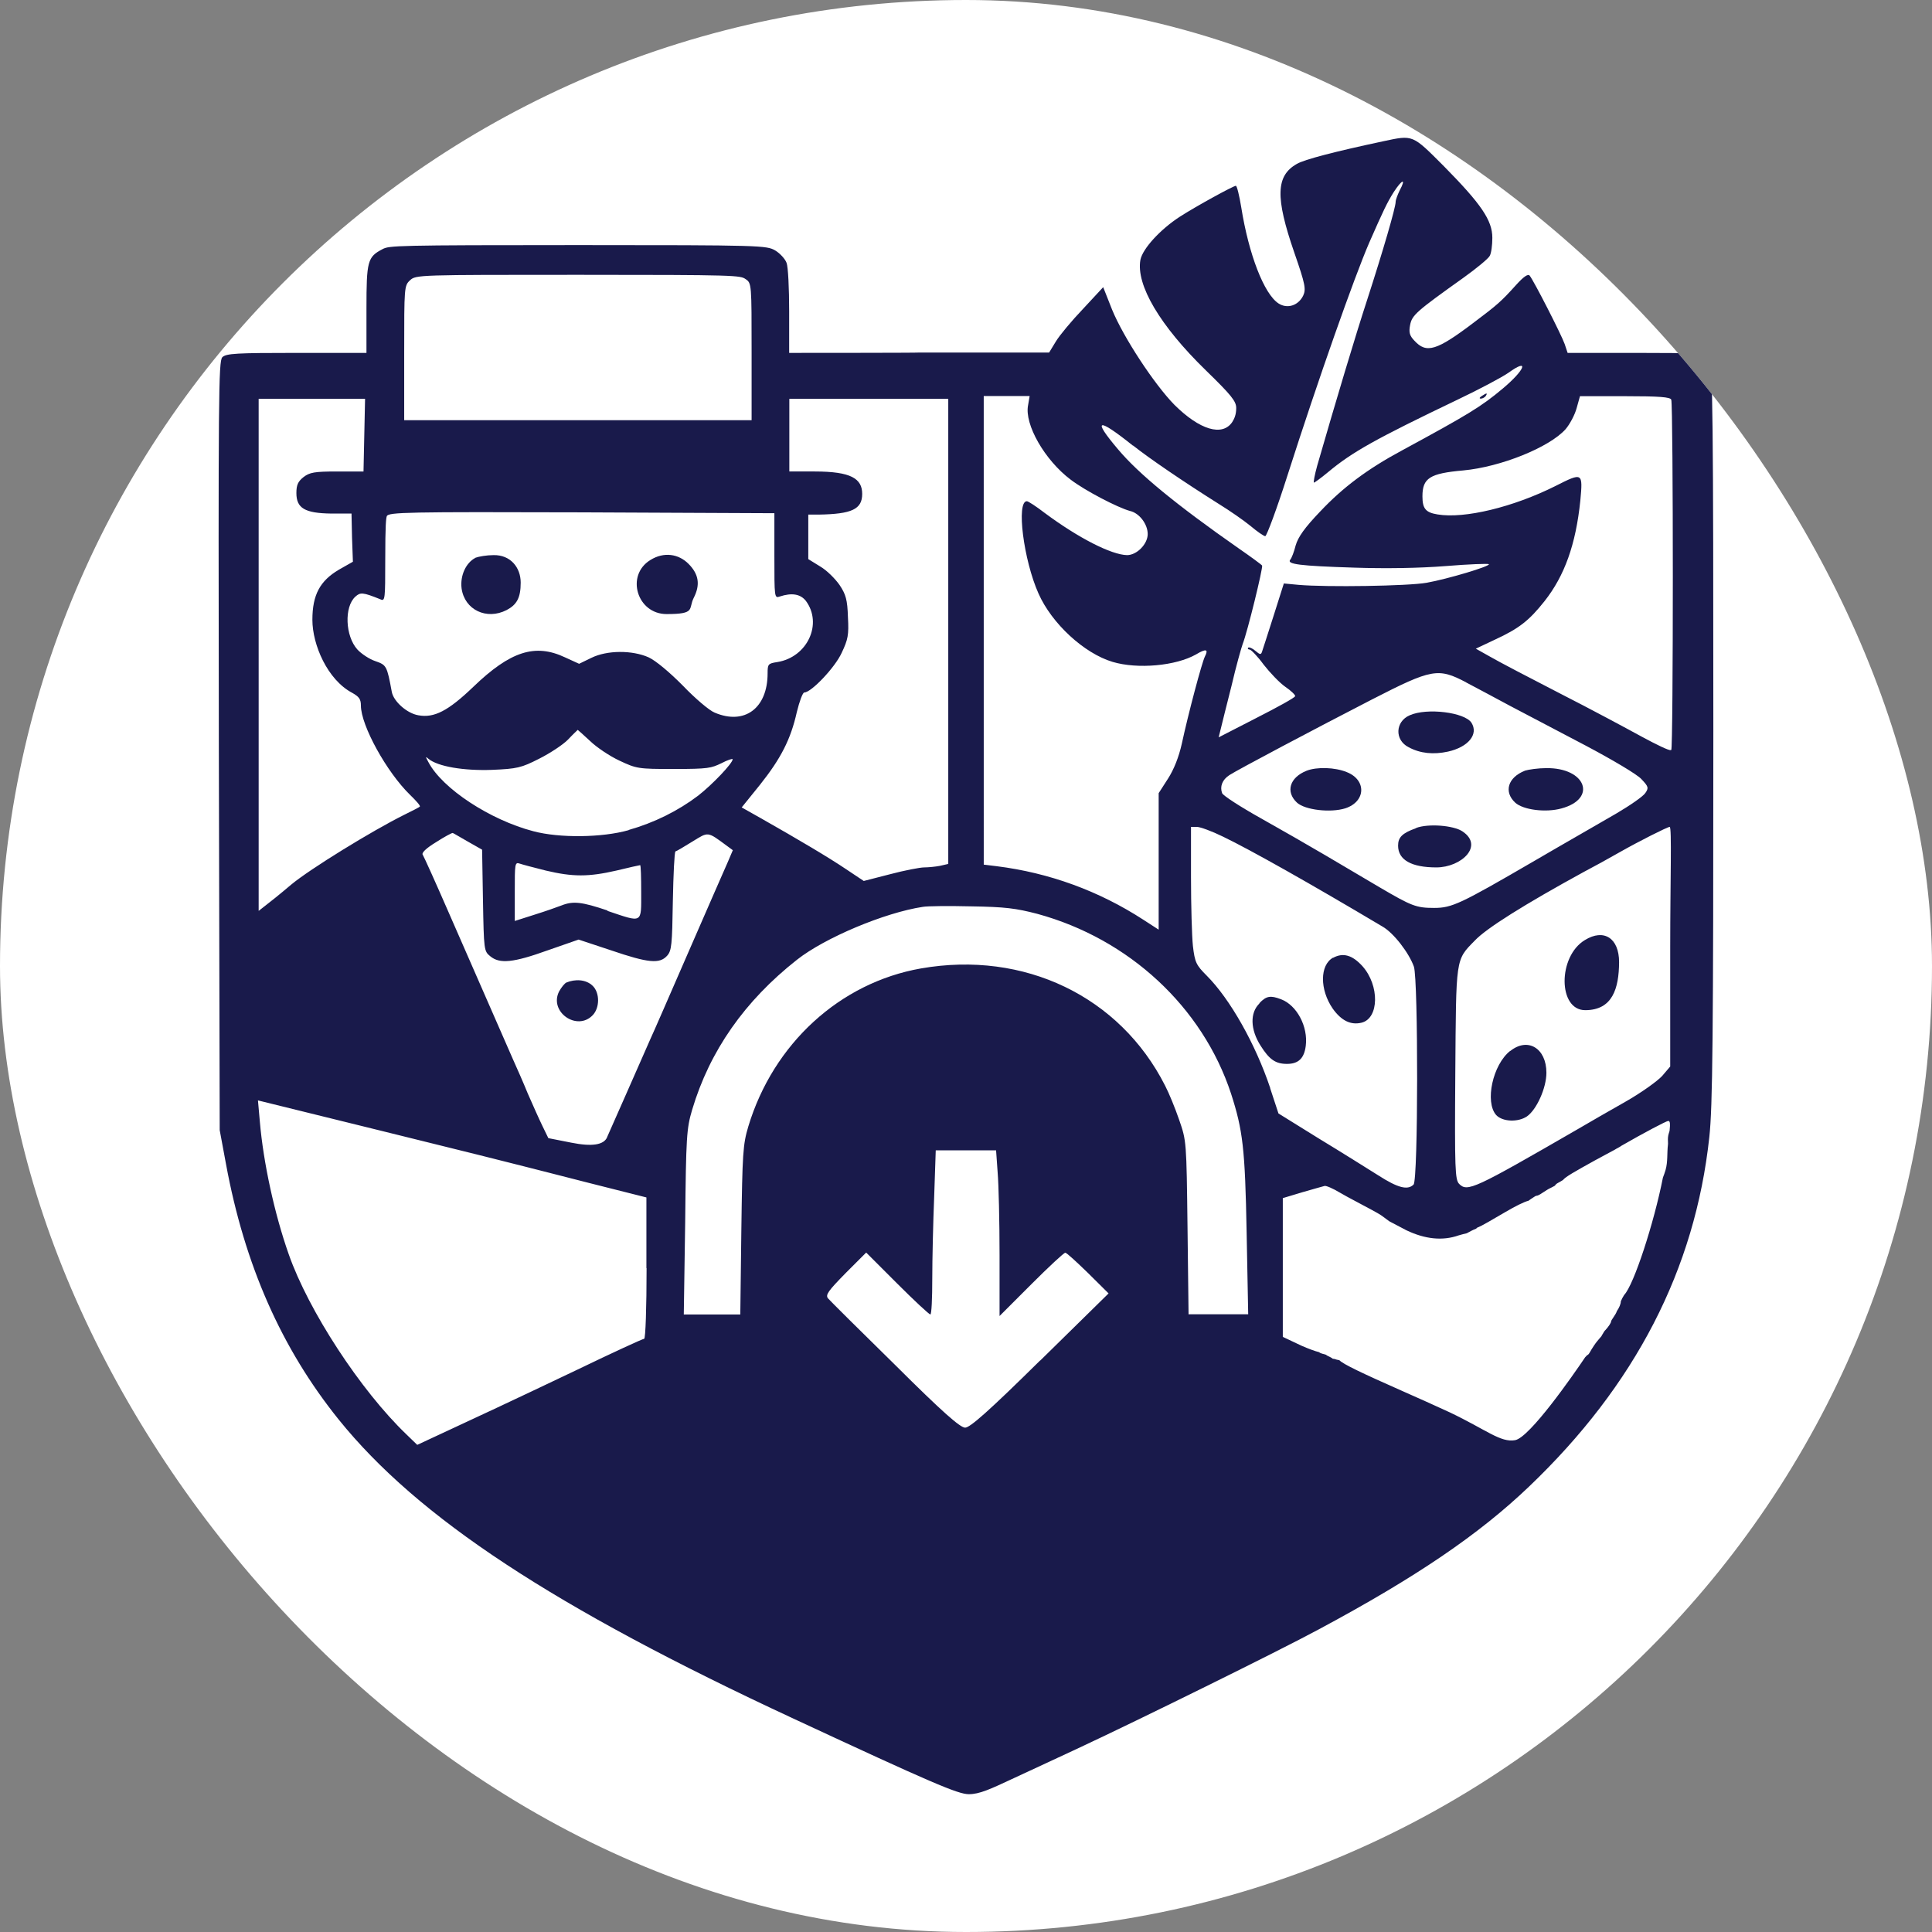 <svg xmlns="http://www.w3.org/2000/svg" version="1.1" xmlns:xlink="http://www.w3.org/1999/xlink" width="1000" height="1000"><rect width="100%" height="100%" fill="#808080" stroke="none"/><g clip-path="url(#SvgjsClipPath1185)"><rect width="1000" height="1000" fill="#ffffff"></rect><g transform="matrix(0.9,0,0,0.9,50,50)"><svg xmlns="http://www.w3.org/2000/svg" version="1.1" xmlns:xlink="http://www.w3.org/1999/xlink" width="1000" height="1000"><svg id="Layer_1" xmlns="http://www.w3.org/2000/svg" version="1.1" viewBox="0 0 1000 1000">
  <!-- Generator: Adobe Illustrator 29.2.1, SVG Export Plug-In . SVG Version: 2.1.0 Build 116)  -->
  <defs>
    <style>
      .st0 {
        fill: #191a4b;
      }
    </style>
  <clipPath id="SvgjsClipPath1185"><rect width="1000" height="1000" x="0" y="0" rx="500" ry="500"></rect></clipPath></defs>
  <path class="st0" d="M927.3,149.9c-2-2.2-8.1-2.5-41.8-2.5h-39.5l-1.7-5.1c-1.9-5.4-17.7-36.3-20.1-39.3-.9-1.2-3.3.3-7.9,5.4-8.5,9.4-10.5,11.2-24.2,21.5-21.5,16.3-27.3,18-34.2,10.5-2.8-2.9-3.3-4.8-2.5-9,1.1-5.7,3.3-7.7,30.8-27.3,7.4-5.3,14.3-11,15-12.5.9-1.5,1.5-6.2,1.5-10.4,0-10.1-6.5-19.5-27.9-41.2-18.3-18.3-17.5-18-34.9-14.3-27.7,5.9-45.4,10.5-49.6,13-12.1,6.8-12.5,19.2-1.5,51,6.4,18.4,6.8,21.1,5.1,24.8-2.8,5.7-9.1,7.7-14.1,4.5-8.4-5.4-17.2-28.3-21.5-55.3-1.1-6.8-2.5-12.4-3.1-12.4-1.4,0-22.6,11.6-32.1,17.7-11.3,7.3-21.5,18.4-22.8,24.9-2.6,14.4,11.2,37.8,37.6,63.5,14.7,14.3,17.5,17.8,17.5,21.7s-1.1,6.2-2.3,8.1c-5.7,8.4-18.7,4.5-33.2-9.9-11.6-11.8-29.4-38.9-35.9-54.8l-5.1-12.9-11.6,12.5c-6.5,6.8-13.5,15.2-15.6,18.7l-3.9,6.4h-74.7c0,.2-74.8.2-74.8.2v-23.9c0-13.2-.6-25.7-1.5-27.9-.8-2.2-3.7-5.4-6.5-7.1-5-2.9-7.9-3.1-113.2-3.1s-108.8.3-112.6,2.3c-8.7,4.5-9.3,6.8-9.3,34.4v25.3h-40.1c-34.7,0-40.6.3-42.8,2.5s-2.3,22.8-2,223.4l.5,221.1,3.6,19.4c10.7,58.1,31.9,106.1,64.8,147,45.5,56.5,123.9,108.1,261.7,172.1,79.3,36.9,94.5,43.4,100.7,43.4s12.2-2.8,26.3-9.4c11.2-5.1,28.5-13.3,38.7-18,31.3-14.6,113.4-55,136.3-67.4,55.8-29.9,92-54.5,120.8-82,61.2-58.4,95.6-125,103.8-201.2,1.9-17.4,2.3-57.6,2.3-233.5s-.3-212.7-2.5-214.9h0ZM596,200.6c9.3,7.4,29.1,20.9,49.6,33.8,6,3.7,14.1,9.3,18,12.5,3.9,3.3,7.7,5.9,8.5,5.9s6.7-15.8,12.9-35.3c17.8-55.6,38.3-113.6,46.9-133.5,8.1-18.4,10.2-22.9,14.1-29.1,4.8-7.4,7.3-8.2,3.4-.9-1.2,2.5-2.3,5.4-2.3,6.5,0,3.3-7.3,28.3-16.3,56.1-7.1,21.8-17.5,56.5-28.8,95.6-1.5,5.4-2.3,9.8-1.9,9.8s4-2.6,8.1-6c13.9-11.6,27.3-19.1,74.5-41.7,12.4-5.9,25.6-12.9,29.3-15.5,12.2-8.8,9.6-1.7-3.3,9.1-12.5,10.5-20,15-57.8,35.5-20.1,10.8-34.2,21.4-47.2,35.2-9,9.4-12.7,14.7-14.1,19.5-.9,3.6-2.3,7.3-3.1,8.2-2.2,2.6,5.1,3.6,36.9,4.6,18,.6,37.2.3,52.4-.9,13.3-1.1,24.5-1.5,24.9-1.1,1.1,1.1-23.5,8.5-35.8,10.7-10.8,1.9-57.5,2.6-73.6,1.2l-8.5-.8-5.9,18.6c-3.3,10.2-6.2,19.5-6.7,20.8-.6,1.7-1.2,1.5-3.7-.6-1.7-1.5-3.6-2.3-4.2-1.9-.5.6,0,1.1.8,1.1s4.6,3.9,8.1,8.7c3.6,4.6,9.1,10.4,12.4,12.7,3.4,2.3,5.9,4.8,5.7,5.4,0,.8-10.2,6.4-22.2,12.5l-21.8,11.2,1.2-4.8c.6-2.5,3.4-13.8,6.2-24.8,2.6-11.2,5.6-21.8,6.4-24,2.8-7.1,11.8-44,11.2-45.2-.3-.5-6.4-5-13.5-9.9-35.5-24.8-57.5-42.8-69.4-57-15-17.7-11.8-18.4,8.7-2h0ZM787.6,336.9c5.4,2.9,16.7,8.8,25.3,13.5,8.5,4.5,28,14.7,43.4,22.8,15.3,8.1,29.9,16.7,32.2,19.4,4,4.2,4.2,5,2.2,7.9-1.2,1.9-8.7,7.1-16.7,11.8s-29.6,17-47.9,27.7c-41.8,24.3-46.6,26.6-56.9,26.6s-13-1.1-31.4-11.9c-8.1-4.8-22-13-31-18.3-9-5.3-25.7-14.9-37.3-21.4-11.6-6.5-21.7-13-22.2-14.4-1.4-3.7,0-7.7,4.2-10.4,4.8-3.1,48-26,82-43.5,34.5-17.7,38-18.3,54.2-9.8h0ZM510,172.2h26.6l-.9,5.3c-2.2,11,9.6,31.6,24.5,42.8,8.4,6.4,27.1,16.1,34.1,18,5.4,1.2,10.2,7.6,10.2,13.3s-6.2,12.1-11.9,12.1c-9-.2-27.9-9.8-47.4-24.3-4.8-3.7-9.4-6.7-10.2-6.7-6.2,0-1.9,33.9,6.7,53.1,7.6,17.2,26.2,34.4,42.6,39.3,14.4,4.3,36.4,2.3,48-4.3,5.7-3.4,7.3-3.1,5.1,1.2-1.7,3.3-9.6,33-13.3,50.2-1.7,7.6-4.5,14.7-7.9,20l-5.4,8.4v78.5l-8.8-5.7c-25.6-16.6-54.1-27-84.4-30.8l-7.4-.9V172.2h0ZM398.4,173.8h91.4v267.5l-4.8,1.1c-2.6.5-6.8.9-9.1.9s-11.2,1.7-19.5,3.9l-15.2,3.9-10.2-6.8c-10.1-6.8-26.8-16.7-49-29.3l-11-6.2,10.5-13c12.1-15.2,17.7-26.2,21.2-41.8,1.5-6.2,3.4-11.3,4.3-11.3,4,0,17.7-14.4,21.5-22.8,3.6-7.6,4.2-10.2,3.6-20.6-.3-9.9-1.2-13-4.8-18.4-2.5-3.6-7.4-8.5-11.2-10.7l-6.8-4.2v-25.6h5.9c19.2-.3,25.1-3.1,25.1-11.9s-6.4-12.9-27.3-12.9h-14.6v-41.8h-.2ZM176.9,147.4c0-37.8,0-38.7,3.4-41.8,3.3-3.1,5-3.1,96.5-3.1s93.4.3,96.5,2.5c3.4,2.3,3.4,2.8,3.4,41.8v39.3h-199.8v-38.7ZM163.4,289.2c2.5,1.1,2.6-.6,2.6-22.2s.5-24.5.9-25.7c.9-2.3,11.8-2.5,112-2.2l110.9.5v24.5c0,23.9,0,24.5,3.1,23.4,7-2.3,11.9-1.4,15,2.5,9.8,13.2.9,32.4-16.4,35.2-5.3.8-5.6,1.2-5.6,6.5,0,20-13.2,29.9-30.4,22.6-3.1-1.2-11.3-8.2-18.3-15.5-7.6-7.7-15.6-14.4-19.7-16.3-9.4-4.2-23.9-4.2-33,.3l-7,3.4-8.1-3.7c-17.2-8.1-31.4-3.6-52.8,17-14.4,13.8-22.5,18-31.6,16.3-6.5-1.1-14.1-7.9-15.2-13.3-2.8-15.2-3.1-15.6-9.4-17.8-3.4-1.1-8.1-4.2-10.4-6.7-7-7.7-7.7-24.5-1.2-30.4,2.9-2.6,4.2-2.6,14.4,1.5h0ZM305.9,421.9c-15.2,4.3-39.7,4.6-54.7.6-24.9-6.5-52.4-24.5-60.4-39.8-1.7-3.1-1.7-3.4,0-1.9,5.4,4.5,20.4,7,36.6,6.4,14.4-.6,16.9-1.2,27.1-6.4,6.2-3.1,13.8-8.1,16.6-11,2.9-3.1,5.6-5.6,5.6-5.6,0,0,3.4,2.9,7.1,6.4,3.7,3.6,11.3,8.7,16.9,11.3,9.8,4.6,10.7,4.8,31,4.8s21.7-.5,27.6-3.3c3.6-1.9,6.5-2.8,6.5-2.3,0,2.3-11.5,14.4-19.8,20.9-11.6,8.8-25.3,15.6-40.1,19.8h.2ZM293.9,468.1c-14.9-5-19.8-5.6-26.6-2.9-2.3.9-9.4,3.4-15.5,5.3l-11.3,3.6v-17c0-15.6,0-17,2.8-16,1.4.5,8.2,2.3,15,4,15.6,3.7,24.6,3.7,40.7,0,7.1-1.7,13.2-3.1,13.6-3.1s.6,7,.6,15.5c0,18.3,1.1,17.7-19.4,10.8v-.2ZM93.2,321.1v-147.3h61.2l-.9,41.8h-15.2c-13,0-15.8.5-19.4,3.3-3.1,2.5-4,4.5-4,9.1,0,8.7,4.8,11.6,20.1,11.8h11.6c0,.2.3,13.9.3,13.9l.5,13.8-8.1,4.6c-10.8,6.4-15.2,14.4-15.2,28.8s8.7,34.5,22.9,42c3.9,2.2,5,3.6,5,7.3,0,11.5,14.9,38.4,28.3,51.4,3.4,3.3,6,6.2,5.6,6.7s-4.5,2.5-9.1,4.8c-18.3,9.1-54.1,31.1-64.9,40.1-6.2,5.3-13,10.7-15,12.2l-3.7,2.9v-147.3h0ZM316.3,673.7c0,22.5-.6,40.7-1.4,40.7s-18,7.9-38.3,17.7c-40.7,19.4-56.1,26.5-77.8,36.6l-14.4,6.7-6.2-6c-26.5-25.4-56.4-71.3-67.7-103.6-8.2-23.2-14.6-52.8-16.6-76.1l-1.1-12.4,73.4,18.1c40.3,9.9,76.1,18.9,79.5,19.8,3.4.8,20.6,5.3,38.4,9.8l32.1,8.1v40.7h0ZM293.6,598.5c-1.9,4.4-8.7,5.5-20.6,3.1l-13.2-2.6-3.4-7c-1.9-3.9-5.6-12.2-8.4-18.6-2.6-6.4-6.5-15.2-8.4-19.4-3.7-8.5-16.6-38-37.3-85.2-7.4-17-14.1-31.8-14.7-32.7-.9-1.1,1.7-3.7,7.6-7.3,4.8-3.1,9.1-5.4,9.6-5.3s4.3,2.5,8.8,5l8.1,4.6.5,29.1c.5,28.7.6,29.3,4.2,32.2,5.4,4.5,13.3,3.7,33-3.4l17.8-6.2,18.7,6.2c21.4,7.3,27.9,7.9,32.2,3.1,2.6-2.9,2.9-6.2,3.3-31.3.3-15.5.9-28.3,1.5-28.7.8-.2,5.1-2.8,9.8-5.7,9.3-5.7,8.4-5.9,19.8,2.5l3.4,2.5-2.9,6.8c-1.7,3.7-11.8,27-22.6,51.7-10.7,24.6-20.4,46.9-21.7,49.6-6.5,14.7-22.9,52.1-25.1,56.9h0ZM542.7,726.8c-29.7,29.3-40.4,38.7-43.2,38.7s-12.9-8.8-40.3-36.1c-20.1-19.7-37.5-37-38.6-38.3-1.5-2,.2-4.3,10.1-14.4l11.9-11.9,17.8,17.8c9.8,9.8,18.4,17.8,19.1,17.8s1.1-9.3,1.1-20.6.5-32.5,1.1-47.2l.9-26.6h34.7l.9,12.7c.6,7.1,1.1,28.5,1.1,47.7v34.9l18.3-18.3c9.9-9.9,18.7-18.1,19.5-18.1s6.5,5.3,13,11.6l11.9,11.8-39.3,38.6h0ZM628,700.5l-.6-50c-.6-49.7-.6-49.9-4.8-62-2.3-6.7-5.9-15.5-8.1-19.7-26-51.3-81-77.8-140.4-67.4-46.6,8.2-84.9,43.2-99.3,90.9-3.1,10.4-3.4,15.3-4,59.6l-.6,48.5h-32.5l.8-53.1c.5-49.1.8-53.8,4-64.6,10.1-33.9,30.2-62.6,60.3-86.3,16.1-12.7,50.5-27.1,72.3-30.4,2.6-.5,15.2-.6,27.9-.3,19.4.3,25.7,1.1,38,4.3,52.8,14.4,95,53.6,111.4,103.3,6.8,21.1,8.1,31.4,9,80.1l.9,46.9h-34.2,0ZM675,570.3c-8.5-25.4-23.1-51.3-36.6-64.8-6-6-6.8-7.6-7.9-17-.6-5.7-1.1-23.4-1.1-39.5v-29c-.2,0,3.4,0,3.4,0,1.9,0,8.7,2.5,15,5.6,15.8,7.6,50.2,27,91.7,51.7,6.5,3.7,15.3,15.2,18.1,23.1,2.5,7.6,2.5,122.7-.2,125.3-3.4,3.4-9.1,1.9-20.3-5.3-6.2-3.9-21.5-13.5-34.2-21.2l-23.2-14.4-4.8-14.6h0ZM753.3,652c10.7,5.1,20.8,6.2,30.1,2.9,1.7-.5,3.3-.9,4.6-1.2,1.7-.9,3.4-1.9,5.3-2.6.3-.3.8-.8,1.4-.9,1.4-.5,8.4-4.5,15.5-8.7,5.6-3.3,10.8-5.9,13.3-6.5.6-.5,1.2-.8,1.7-1.2,4-2.8,2-.8,5-2.5,4.5-2.8,3.6-2.5,6.7-4s1.1-.9,3.1-2.3c1.1-.6,2.2-1.2,3.3-1.9,1.5-1.9,6.7-4.8,18.4-11.3,3.4-1.9,7.9-4.2,11.5-6.2.5-.3.9-.6,1.4-.8.8-.5,1.7-.9,2.3-1.4,12.7-7.3,25.9-14.3,27-14.3s1.1,2,.8,4.8c0,.8-.2,1.5-.5,2.3-.5,1.5-.6,3.1-.5,4.6s0,1.2,0,1.9c-.6,4.8,0,9.9-1.4,14.7-.5,1.5-.9,2.9-1.5,4.3-5.1,26-16.7,61.7-22.3,67.5l-1.1,1.9c-.3.6-.5,1.2-.8,1.7,0,1.5-.9,3.7-2.3,5.7-.5,1.9-3.3,5.1-3.3,5.9s-1.4,2.9-3.1,4.8c-.3.3-.6.6-.8.9-.3.5-.6.9-.9,1.5s-.5.6-.6.9h0c.5,0-2.3,2.5-4.5,5.9-2,2.8-2.8,5.3-3.9,5.4-.3.5-.8.8-1.1,1.2-7,10.4-31.9,46.2-40.3,47.7-8.4,1.5-16.4-5.9-37.6-16-7.3-3.4-19.4-8.8-27.1-12.2-23.5-10.4-34.2-15.5-36.4-17.8-.5,0-1.1-.3-1.5-.3-.8-.2-1.2-.5-2.2-.5-.9-.6-1.1-.8-2-1.2s-1.7-.8-1.9-1.1c-1.2-.5-3.1-.6-4-1.5-2.5-.6-6.2-2-10.1-3.7l-10.8-5.1v-79.8l11.3-3.4c6-1.7,11.8-3.4,12.7-3.6.8-.3,5,1.5,9.1,4,4.2,2.5,12.5,6.7,18.3,9.9s4.5,2.5,9.8,6.4M905,557.8l-4.6,5.4c-2.6,2.9-12.2,9.8-21.4,15-9.1,5.1-21.1,12.1-26.6,15.3-60.4,34.9-64,36.6-68.8,31.8-2.3-2.5-2.6-7.9-2.2-63.4.5-67.1,0-65.1,11.2-76.5,6.5-7,28.7-20.9,62.7-39.5,4.8-2.5,14.3-7.7,21.1-11.6,10.4-5.9,27-14.3,28.3-14.3s.3,31,.3,68.9v68.8h0ZM905.3,375.8c-.8.5-8.2-3.1-16.7-7.7-8.4-4.6-29.6-16-47.1-24.9-17.5-9-35.5-18.4-40.1-21.1l-8.2-4.6,10.8-5.1c14.1-6.5,19.8-11,28.7-22.2,11.6-14.7,18-32.7,20.6-57.8,1.5-16.3,1.4-16.4-14.4-8.4-24.2,12.1-52.2,18.9-67.7,16.3-6.8-1.1-8.7-3.3-8.7-10.4,0-10.5,4.2-13.2,23.4-14.9,21.7-2,49.6-13.3,58.9-23.7,2.5-2.9,5.4-8.4,6.4-12.2l1.9-6.8h25.9c20,0,26,.5,26.6,2,1.2,3.4,1.2,200.8,0,201.5h-.2Z"></path>
  <path class="st0" d="M796.6,172.2c-1.4.9-1.5,1.5-.5,1.5s2.3-.8,2.8-1.5c1.2-1.9.6-1.9-2.3,0Z"></path>
  <path class="st0" d="M217.8,265.3c-5.4,2.8-8.8,10.2-7.9,17.5,1.7,12.4,14.4,18.4,25.9,12.5,5.9-3.1,8.1-7.1,8.1-15.8s-5.9-16-15.6-15.8c-3.9,0-8.5.8-10.4,1.5h0Z"></path>
  <path class="st0" d="M318.5,266.5c-14.4,8.8-7.7,31.1,9.3,31.1s12.4-2.9,15.6-9.3c3.9-7.6,2.9-13.6-2.9-19.5s-14.3-7.1-22-2.3Z"></path>
  <path class="st0" d="M755.2,355.8c-8.4,3.6-8.8,14.3-.6,18.4,6.7,3.6,14.3,4.3,22.6,2.5,11.6-2.6,17.7-9.9,13.5-16.6-3.9-6-25.6-8.7-35.5-4.3h0Z"></path>
  <path class="st0" d="M695.9,387.7c-9.8,3.9-12.2,12.1-5.6,18.3,4.6,4.3,19.4,6,27.9,3.3,11.8-3.9,12.2-16.3.8-20.8-6.8-2.8-17.2-3.1-23.1-.8h0Z"></path>
  <path class="st0" d="M821.4,387.7c-9.8,3.9-12.2,12.1-5.6,18.3,4.5,4.2,17.5,5.9,26.6,3.4,20.8-5.6,14.1-23.5-8.7-23.2-4.6,0-10.2.8-12.4,1.5h0Z"></path>
  <path class="st0" d="M758.9,420.7c-8.1,2.9-10.4,5.3-10.4,10.1,0,8.2,7.7,12.5,22,12.5s27.7-12.4,14.9-20.8c-5.3-3.4-19.5-4.5-26.5-1.9h0Z"></path>
  <path class="st0" d="M711.1,495.2c-7.7,4.3-7.7,18.4-.2,29.3,5,7,10.4,9.6,16.6,8.1,10.1-2.5,10.4-21.4.5-32.5-5.9-6.5-11.2-7.9-16.9-4.8h0Z"></path>
  <path class="st0" d="M668.8,521.5c-5.6,5.4-5.3,15,.6,24.3,5.1,8.1,8.7,10.5,15.2,10.5s9.9-3.1,10.8-10.4c1.4-11-5.1-23.4-14.3-26.8-6-2.3-8.4-1.9-12.4,2.3Z"></path>
  <path class="st0" d="M855.9,485.1c-15.6,9.4-15.5,40.3.2,40.3s19.4-12.4,19.5-27.6c0-13.8-8.7-19.5-19.7-12.7h0Z"></path>
  <path class="st0" d="M813,548.8c-10.1,7.9-14.7,29.4-8.1,36.9,3.6,3.9,12.5,4.3,17.7.8,5.6-3.9,11.2-16.4,11.2-25.1,0-14.1-10.7-20.6-20.8-12.5Z"></path>
  <path class="st0" d="M270.2,509.5c-1.1.5-2.9,2.8-4.2,5.1-6,11.8,10.4,23.2,19.4,13.6,4-4.3,4-12.7,0-16.7s-10.4-4-15.2-2Z"></path>
</svg></svg></g></g></svg>